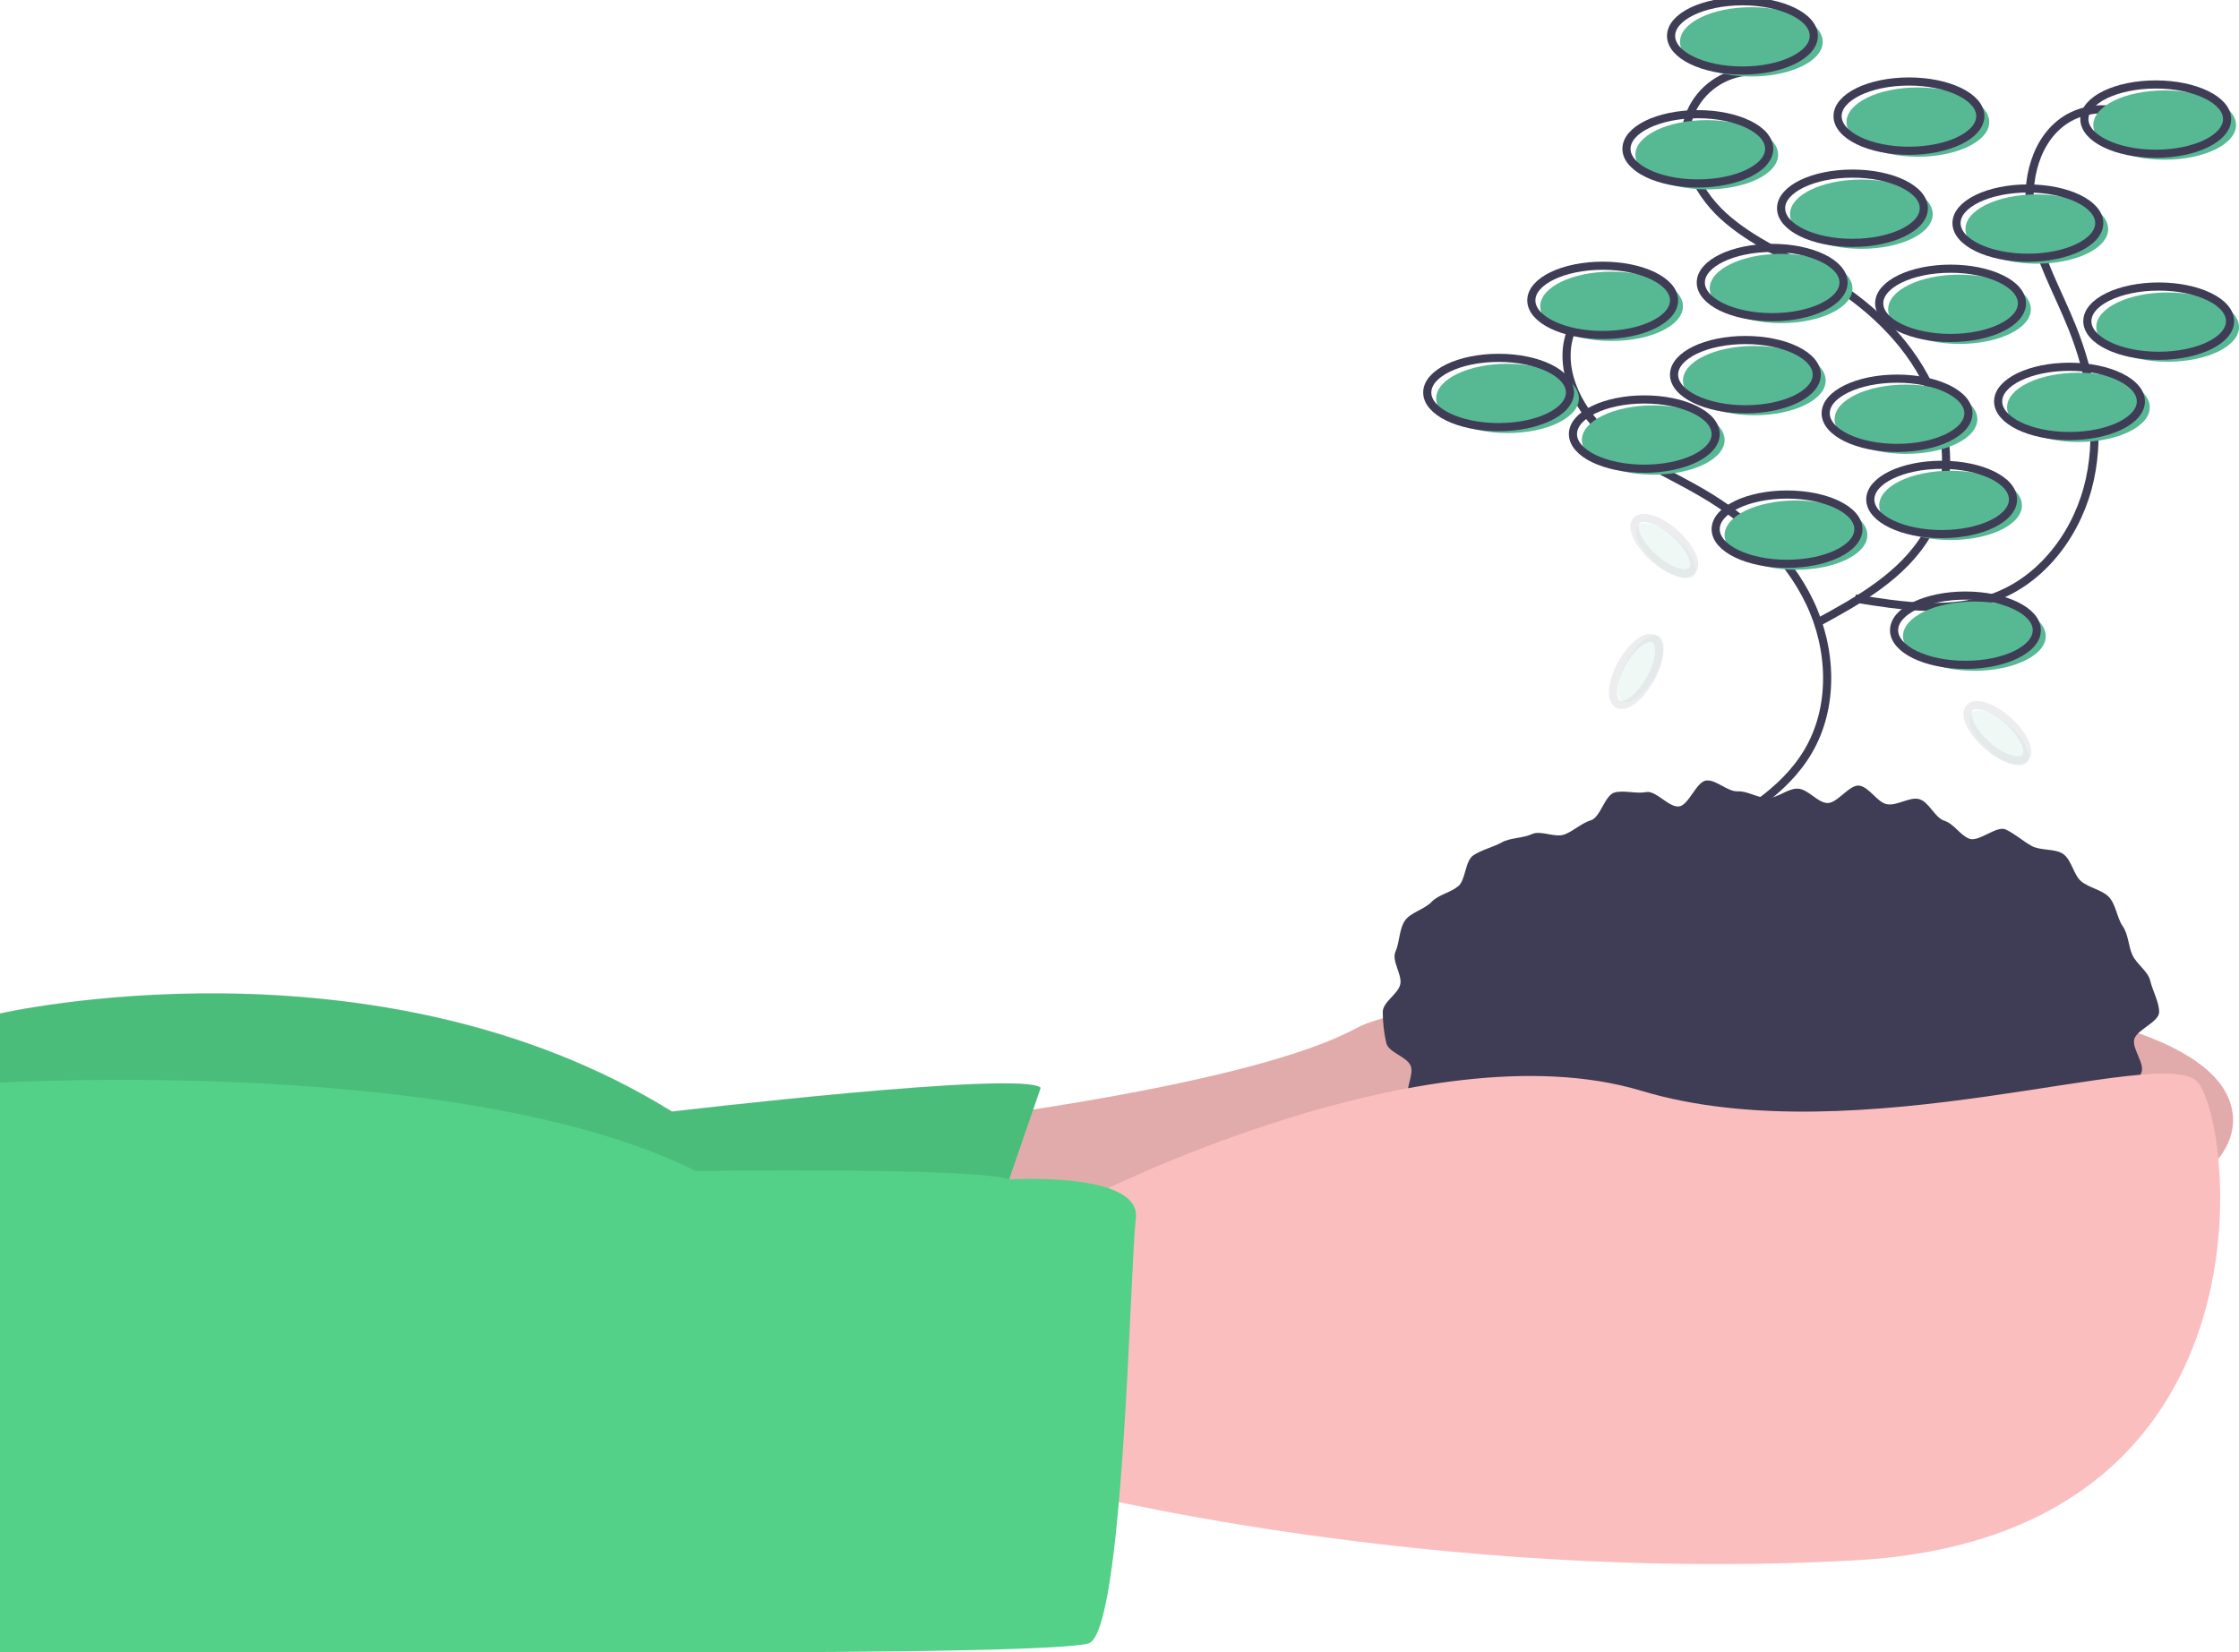 <svg width="275" height="203" viewBox="0 0 275 203" fill="none" xmlns="http://www.w3.org/2000/svg">
<g id="reka" clip-path="url(#clip0)">
<g id="hand">
<path id="Vector" d="M117.231 137.655C117.231 137.655 153.752 133.275 166.534 126.339C179.316 119.403 274.27 116.117 274.27 137.655C274.27 159.194 165.073 168.685 165.073 168.685L107.736 165.399L117.231 137.655Z" fill="#FBBEBE"/>
<path id="Vector_2" opacity="0.1" d="M117.231 137.655C117.231 137.655 153.752 133.275 166.534 126.339C179.316 119.403 274.27 116.117 274.27 137.655C274.27 159.194 165.073 168.685 165.073 168.685L107.736 165.399L117.231 137.655Z" fill="black"/>
<path id="Vector_3" d="M127.822 133.64L120.153 155.908L0 157.368V124.513C0 124.513 46.016 113.927 82.537 136.56C82.537 136.56 125.631 131.449 127.822 133.64Z" fill="#53D188"/>
<path id="Vector_4" opacity="0.1" d="M127.822 133.604L120.153 155.872L0 157.332V124.477C0 124.477 46.016 113.891 82.537 136.524C82.537 136.524 125.631 131.414 127.822 133.604Z" fill="black"/>
<path id="Vector_5" d="M265.193 124.331C265.193 125.575 262.402 126.499 262.127 127.699C261.855 128.889 263.514 130.7 262.989 131.836C262.446 132.999 261.806 134.113 261.073 135.166C260.386 136.15 258.262 136.007 257.391 136.929C256.539 137.767 255.636 138.552 254.687 139.28C253.763 140.048 252.512 140.209 251.461 140.916C250.462 141.588 250.583 144.055 249.478 144.667C248.422 145.252 246.805 144.781 245.66 145.307C244.56 145.812 243.981 147.637 242.805 148.084C241.672 148.514 240.269 148.329 239.07 148.702C237.91 149.063 236.612 149.004 235.397 149.308C234.217 149.603 233.315 151.372 232.088 151.61C230.891 151.842 229.489 151.223 228.253 151.399C227.045 151.571 225.64 150.042 224.397 150.158C223.181 150.271 222.035 150.979 220.789 151.036C219.568 151.092 218.361 151.63 217.115 151.63C215.869 151.63 214.584 152.798 213.363 152.742C212.117 152.685 210.989 150.914 209.773 150.801C208.531 150.685 207.048 152.535 205.84 152.363C204.603 152.187 203.624 150.376 202.428 150.144C201.199 149.906 199.613 151.2 198.433 150.904C197.217 150.6 196.496 148.494 195.336 148.133C194.137 147.761 192.652 148.266 191.518 147.835C190.343 147.389 188.911 147.46 187.811 146.955C186.666 146.43 185.843 145.185 184.787 144.6C183.682 143.988 183.173 142.47 182.174 141.797C181.123 141.09 179.522 141.18 178.598 140.412C177.623 139.601 175.795 139.559 174.972 138.686C174.101 137.763 173.749 136.214 173.061 135.23C172.337 134.193 173.758 132.002 173.253 130.907C172.728 129.77 170.535 129.308 170.263 128.118C169.982 126.875 169.838 125.605 169.833 124.331C169.833 123.087 171.709 122.136 171.983 120.936C172.256 119.745 170.875 118.035 171.4 116.899C171.905 115.803 171.841 114.119 172.565 113.083C173.252 112.099 174.968 111.713 175.839 110.79C176.662 109.918 178.136 109.674 179.111 108.863C180.035 108.095 179.917 105.779 180.968 105.072C181.967 104.4 183.362 104.093 184.467 103.481C185.523 102.896 187.017 102.994 188.163 102.468C189.262 101.964 190.984 102.958 192.16 102.512C193.293 102.081 194.213 101.14 195.411 100.767C196.571 100.406 197.116 97.654 198.331 97.35C199.512 97.055 200.964 97.545 202.192 97.306C203.388 97.074 204.997 99.246 206.234 99.07C207.442 98.898 208.346 95.999 209.588 95.883C210.804 95.77 212.176 97.272 213.421 97.215C214.643 97.158 215.869 98.038 217.115 98.038C218.36 98.038 219.602 96.831 220.823 96.887C222.068 96.944 223.166 98.54 224.383 98.653C225.625 98.768 227.151 96.341 228.359 96.513C229.596 96.689 230.551 98.565 231.748 98.798C232.976 99.036 234.514 97.871 235.694 98.166C236.91 98.47 237.641 100.464 238.801 100.825C240 101.198 240.738 102.605 241.872 103.036C243.047 103.482 245.231 101.393 246.331 101.898C247.476 102.424 248.466 103.334 249.521 103.919C250.627 104.531 252.383 104.223 253.382 104.896C254.433 105.603 254.691 107.501 255.615 108.269C256.591 109.08 258.2 109.324 259.023 110.197C259.894 111.12 260.015 112.773 260.702 113.757C261.426 114.794 261.404 116.23 261.909 117.325C262.434 118.462 263.834 119.321 264.106 120.512C264.381 121.712 265.193 123.087 265.193 124.331Z" fill="#3F3D56"/>
<path id="Vector_6" d="M133.665 147.147C133.665 147.147 174.934 125.974 201.594 134.005C228.254 142.036 265.505 128.164 269.887 132.91C274.27 137.655 280.478 188.763 227.888 191.683C175.299 194.604 130.378 182.922 130.378 182.922L133.665 147.147Z" fill="#FBBEBE"/>
<path id="Vector_7" d="M123.947 144.892C123.947 144.892 140.239 143.861 139.509 149.702C138.778 155.543 138.048 200.81 133.665 201.905C129.283 203 94.588 203 80.345 203H0V133.015C0 133.015 56.972 129.624 85.458 143.861C85.458 143.861 119.706 143.367 123.947 144.892Z" fill="#53D188"/>
</g>
<g id="plant">
<path id="Vector_8" d="M200.272 35.425C198.715 35.513 197.214 36.032 195.936 36.925C194.658 37.818 193.654 39.05 193.037 40.481C191.228 44.852 193.557 49.987 197.054 53.174C200.551 56.361 205.042 58.183 209.123 60.578C214.605 63.795 219.531 68.26 222.273 73.992C225.016 79.723 225.308 86.823 222.084 92.299C219.092 97.382 213.65 100.423 208.461 103.229" stroke="#3F3D56" stroke-miterlimit="10"/>
<path id="Vector_9" d="M214.88 8.776C213.323 8.864 211.822 9.383 210.544 10.276C209.266 11.169 208.262 12.401 207.645 13.832C205.836 18.203 208.166 23.338 211.662 26.525C215.159 29.712 219.651 31.534 223.732 33.929C229.213 37.146 234.139 41.611 236.882 47.343C239.624 53.074 239.916 60.174 236.692 65.65C233.7 70.733 228.259 73.774 223.069 76.58" stroke="#3F3D56" stroke-miterlimit="10"/>
<path id="Vector_10" d="M262.911 14.905C261.626 14.022 260.12 13.514 258.563 13.438C257.006 13.362 255.458 13.722 254.093 14.476C249.986 16.825 248.683 22.311 249.496 26.971C250.309 31.631 252.745 35.82 254.505 40.211C256.87 46.108 258.03 52.653 256.688 58.864C255.347 65.074 251.229 70.867 245.326 73.224C239.848 75.412 233.682 74.487 227.861 73.53" stroke="#3F3D56" stroke-miterlimit="10"/>
<path id="Vector_11" d="M220.584 69.995C225.425 69.995 229.349 68.09 229.349 65.74C229.349 63.389 225.425 61.484 220.584 61.484C215.744 61.484 211.819 63.389 211.819 65.74C211.819 68.09 215.744 69.995 220.584 69.995Z" fill="#57B894"/>
<path id="Vector_12" d="M219.489 69.265C224.33 69.265 228.254 67.36 228.254 65.01C228.254 62.659 224.33 60.754 219.489 60.754C214.648 60.754 210.724 62.659 210.724 65.01C210.724 67.36 214.648 69.265 219.489 69.265Z" stroke="#3F3D56" stroke-miterlimit="10"/>
<path id="Vector_13" d="M239.575 66.345C244.416 66.345 248.34 64.439 248.34 62.089C248.34 59.739 244.416 57.834 239.575 57.834C234.734 57.834 230.81 59.739 230.81 62.089C230.81 64.439 234.734 66.345 239.575 66.345Z" fill="#57B894"/>
<path id="Vector_14" d="M238.48 65.615C243.32 65.615 247.244 63.709 247.244 61.359C247.244 59.009 243.32 57.103 238.48 57.103C233.639 57.103 229.715 59.009 229.715 61.359C229.715 63.709 233.639 65.615 238.48 65.615Z" stroke="#3F3D56" stroke-miterlimit="10"/>
<path id="Vector_15" d="M242.497 82.407C247.337 82.407 251.262 80.502 251.262 78.151C251.262 75.801 247.337 73.896 242.497 73.896C237.656 73.896 233.732 75.801 233.732 78.151C233.732 80.502 237.656 82.407 242.497 82.407Z" fill="#57B894"/>
<path id="Vector_16" d="M241.401 81.677C246.242 81.677 250.166 79.772 250.166 77.421C250.166 75.071 246.242 73.166 241.401 73.166C236.56 73.166 232.636 75.071 232.636 77.421C232.636 79.772 236.56 81.677 241.401 81.677Z" stroke="#3F3D56" stroke-miterlimit="10"/>
<path id="Vector_17" d="M240.671 42.251C245.511 42.251 249.436 40.346 249.436 37.996C249.436 35.645 245.511 33.74 240.671 33.74C235.83 33.74 231.906 35.645 231.906 37.996C231.906 40.346 235.83 42.251 240.671 42.251Z" fill="#57B894"/>
<path id="Vector_18" d="M239.575 41.521C244.416 41.521 248.34 39.616 248.34 37.266C248.34 34.915 244.416 33.01 239.575 33.01C234.734 33.01 230.81 34.915 230.81 37.266C230.81 39.616 234.734 41.521 239.575 41.521Z" stroke="#3F3D56" stroke-miterlimit="10"/>
<path id="Vector_19" d="M218.758 39.696C223.599 39.696 227.523 37.791 227.523 35.44C227.523 33.09 223.599 31.185 218.758 31.185C213.917 31.185 209.993 33.09 209.993 35.44C209.993 37.791 213.917 39.696 218.758 39.696Z" fill="#57B894"/>
<path id="Vector_20" d="M217.663 38.966C222.503 38.966 226.428 37.06 226.428 34.71C226.428 32.36 222.503 30.455 217.663 30.455C212.822 30.455 208.898 32.36 208.898 34.71C208.898 37.06 212.822 38.966 217.663 38.966Z" stroke="#3F3D56" stroke-miterlimit="10"/>
<path id="Vector_21" d="M228.619 30.569C233.46 30.569 237.384 28.664 237.384 26.314C237.384 23.964 233.46 22.058 228.619 22.058C223.778 22.058 219.854 23.964 219.854 26.314C219.854 28.664 223.778 30.569 228.619 30.569Z" fill="#57B894"/>
<path id="Vector_22" d="M227.523 29.839C232.364 29.839 236.288 27.934 236.288 25.584C236.288 23.233 232.364 21.328 227.523 21.328C222.682 21.328 218.758 23.233 218.758 25.584C218.758 27.934 222.682 29.839 227.523 29.839Z" stroke="#3F3D56" stroke-miterlimit="10"/>
<path id="Vector_23" d="M250.166 32.395C255.007 32.395 258.931 30.489 258.931 28.139C258.931 25.789 255.007 23.884 250.166 23.884C245.325 23.884 241.401 25.789 241.401 28.139C241.401 30.489 245.325 32.395 250.166 32.395Z" fill="#57B894"/>
<path id="Vector_24" d="M249.07 31.665C253.911 31.665 257.835 29.759 257.835 27.409C257.835 25.059 253.911 23.154 249.07 23.154C244.23 23.154 240.305 25.059 240.305 27.409C240.305 29.759 244.23 31.665 249.07 31.665Z" stroke="#3F3D56" stroke-miterlimit="10"/>
<path id="Vector_25" d="M266.235 44.441C271.076 44.441 275 42.536 275 40.186C275 37.836 271.076 35.93 266.235 35.93C261.394 35.93 257.47 37.836 257.47 40.186C257.47 42.536 261.394 44.441 266.235 44.441Z" fill="#57B894"/>
<path id="Vector_26" d="M265.139 43.711C269.98 43.711 273.904 41.806 273.904 39.456C273.904 37.106 269.98 35.2 265.139 35.2C260.299 35.2 256.374 37.106 256.374 39.456C256.374 41.806 260.299 43.711 265.139 43.711Z" stroke="#3F3D56" stroke-miterlimit="10"/>
<path id="Vector_27" d="M209.628 23.268C214.469 23.268 218.393 21.363 218.393 19.013C218.393 16.663 214.469 14.757 209.628 14.757C204.787 14.757 200.863 16.663 200.863 19.013C200.863 21.363 204.787 23.268 209.628 23.268Z" fill="#57B894"/>
<path id="Vector_28" d="M208.533 22.538C213.373 22.538 217.298 20.633 217.298 18.283C217.298 15.932 213.373 14.027 208.533 14.027C203.692 14.027 199.768 15.932 199.768 18.283C199.768 20.633 203.692 22.538 208.533 22.538Z" stroke="#3F3D56" stroke-miterlimit="10"/>
<path id="Vector_29" d="M215.106 9.396C219.947 9.396 223.871 7.491 223.871 5.141C223.871 2.79 219.947 0.885 215.106 0.885C210.266 0.885 206.341 2.79 206.341 5.141C206.341 7.491 210.266 9.396 215.106 9.396Z" fill="#57B894"/>
<path id="Vector_30" d="M214.011 8.666C218.851 8.666 222.776 6.761 222.776 4.411C222.776 2.06 218.851 0.155 214.011 0.155C209.17 0.155 205.246 2.06 205.246 4.411C205.246 6.761 209.17 8.666 214.011 8.666Z" stroke="#3F3D56" stroke-miterlimit="10"/>
<path id="Vector_31" d="M265.87 19.618C270.711 19.618 274.635 17.712 274.635 15.362C274.635 13.012 270.711 11.107 265.87 11.107C261.029 11.107 257.105 13.012 257.105 15.362C257.105 17.712 261.029 19.618 265.87 19.618Z" fill="#57B894"/>
<path id="Vector_32" d="M264.774 18.888C269.615 18.888 273.539 16.982 273.539 14.632C273.539 12.282 269.615 10.377 264.774 10.377C259.933 10.377 256.009 12.282 256.009 14.632C256.009 16.982 259.933 18.888 264.774 18.888Z" stroke="#3F3D56" stroke-miterlimit="10"/>
<path id="Vector_33" d="M185.159 53.203C190 53.203 193.924 51.297 193.924 48.947C193.924 46.597 190 44.692 185.159 44.692C180.319 44.692 176.394 46.597 176.394 48.947C176.394 51.297 180.319 53.203 185.159 53.203Z" fill="#57B894"/>
<path id="Vector_34" d="M184.064 52.473C188.905 52.473 192.829 50.567 192.829 48.217C192.829 45.867 188.905 43.962 184.064 43.962C179.223 43.962 175.299 45.867 175.299 48.217C175.299 50.567 179.223 52.473 184.064 52.473Z" stroke="#3F3D56" stroke-miterlimit="10"/>
<path id="Vector_35" d="M215.471 51.012C220.312 51.012 224.236 49.107 224.236 46.757C224.236 44.407 220.312 42.501 215.471 42.501C210.631 42.501 206.707 44.407 206.707 46.757C206.707 49.107 210.631 51.012 215.471 51.012Z" fill="#57B894"/>
<path id="Vector_36" d="M214.376 50.282C219.217 50.282 223.141 48.377 223.141 46.027C223.141 43.676 219.217 41.771 214.376 41.771C209.535 41.771 205.611 43.676 205.611 46.027C205.611 48.377 209.535 50.282 214.376 50.282Z" stroke="#3F3D56" stroke-miterlimit="10"/>
<path id="Vector_37" d="M255.279 54.298C260.12 54.298 264.044 52.393 264.044 50.042C264.044 47.692 260.12 45.787 255.279 45.787C250.438 45.787 246.514 47.692 246.514 50.042C246.514 52.393 250.438 54.298 255.279 54.298Z" fill="#57B894"/>
<path id="Vector_38" d="M254.183 53.568C259.024 53.568 262.948 51.663 262.948 49.312C262.948 46.962 259.024 45.057 254.183 45.057C249.342 45.057 245.418 46.962 245.418 49.312C245.418 51.663 249.342 53.568 254.183 53.568Z" stroke="#3F3D56" stroke-miterlimit="10"/>
<path id="Vector_39" d="M234.097 55.758C238.938 55.758 242.862 53.853 242.862 51.503C242.862 49.152 238.938 47.247 234.097 47.247C229.256 47.247 225.332 49.152 225.332 51.503C225.332 53.853 229.256 55.758 234.097 55.758Z" fill="#57B894"/>
<path id="Vector_40" d="M233.001 55.028C237.842 55.028 241.766 53.123 241.766 50.773C241.766 48.422 237.842 46.517 233.001 46.517C228.161 46.517 224.236 48.422 224.236 50.773C224.236 53.123 228.161 55.028 233.001 55.028Z" stroke="#3F3D56" stroke-miterlimit="10"/>
<path id="Vector_41" d="M235.558 19.253C240.398 19.253 244.323 17.347 244.323 14.997C244.323 12.647 240.398 10.742 235.558 10.742C230.717 10.742 226.793 12.647 226.793 14.997C226.793 17.347 230.717 19.253 235.558 19.253Z" fill="#57B894"/>
<path id="Vector_42" d="M234.462 18.523C239.303 18.523 243.227 16.617 243.227 14.267C243.227 11.917 239.303 10.012 234.462 10.012C229.622 10.012 225.697 11.917 225.697 14.267C225.697 16.617 229.622 18.523 234.462 18.523Z" stroke="#3F3D56" stroke-miterlimit="10"/>
<path id="Vector_43" d="M197.942 41.886C202.782 41.886 206.707 39.981 206.707 37.63C206.707 35.28 202.782 33.375 197.942 33.375C193.101 33.375 189.177 35.28 189.177 37.63C189.177 39.981 193.101 41.886 197.942 41.886Z" fill="#57B894"/>
<path id="Vector_44" d="M196.846 41.156C201.687 41.156 205.611 39.251 205.611 36.9C205.611 34.55 201.687 32.645 196.846 32.645C192.005 32.645 188.081 34.55 188.081 36.9C188.081 39.251 192.005 41.156 196.846 41.156Z" stroke="#3F3D56" stroke-miterlimit="10"/>
<path id="Vector_45" d="M203.055 58.313C207.895 58.313 211.819 56.408 211.819 54.058C211.819 51.708 207.895 49.803 203.055 49.803C198.214 49.803 194.29 51.708 194.29 54.058C194.29 56.408 198.214 58.313 203.055 58.313Z" fill="#57B894"/>
<path id="Vector_46" d="M201.959 57.583C206.8 57.583 210.724 55.678 210.724 53.328C210.724 50.978 206.8 49.072 201.959 49.072C197.118 49.072 193.194 50.978 193.194 53.328C193.194 55.678 197.118 57.583 201.959 57.583Z" stroke="#3F3D56" stroke-miterlimit="10"/>
<g id="Group" opacity="0.3">
<path id="Vector_47" opacity="0.3" d="M203.258 83.115C204.496 80.902 204.721 78.674 203.763 78.138C202.804 77.603 201.024 78.962 199.787 81.175C198.549 83.388 198.324 85.616 199.282 86.151C200.241 86.687 202.021 85.327 203.258 83.115Z" fill="#57B894"/>
<path id="Vector_48" opacity="0.3" d="M202.681 83.449C203.918 81.236 204.144 79.008 203.185 78.472C202.226 77.937 200.446 79.297 199.209 81.509C197.972 83.722 197.746 85.95 198.704 86.486C199.663 87.022 201.443 85.662 202.681 83.449Z" stroke="#3F3D56" stroke-miterlimit="10"/>
</g>
<g id="Group_2" opacity="0.3">
<path id="Vector_49" opacity="0.3" d="M248.945 93.723C249.678 92.905 248.739 90.871 246.85 89.18C244.96 87.49 242.834 86.782 242.102 87.601C241.369 88.419 242.308 90.452 244.197 92.143C246.087 93.833 248.213 94.541 248.945 93.723Z" fill="#57B894"/>
<path id="Vector_50" opacity="0.3" d="M248.745 93.086C249.477 92.268 248.539 90.234 246.649 88.544C244.76 86.853 242.634 86.146 241.902 86.964C241.169 87.782 242.107 89.815 243.997 91.506C245.887 93.197 248.013 93.904 248.745 93.086Z" stroke="#3F3D56" stroke-miterlimit="10"/>
</g>
<g id="Group_3" opacity="0.3">
<path id="Vector_51" opacity="0.3" d="M208.042 70.724C208.775 69.906 207.836 67.873 205.947 66.182C204.057 64.491 201.931 63.784 201.199 64.602C200.466 65.42 201.405 67.454 203.294 69.144C205.184 70.835 207.31 71.542 208.042 70.724Z" fill="#57B894"/>
<path id="Vector_52" opacity="0.3" d="M207.842 70.088C208.574 69.269 207.636 67.236 205.747 65.545C203.857 63.855 201.731 63.147 200.999 63.965C200.266 64.783 201.204 66.817 203.094 68.508C204.984 70.198 207.11 70.906 207.842 70.088Z" stroke="#3F3D56" stroke-miterlimit="10"/>
</g>
</g>
</g>
<defs>
<clipPath id="clip0">
<rect width="275" height="203" fill="white"/>
</clipPath>
</defs>
</svg>
